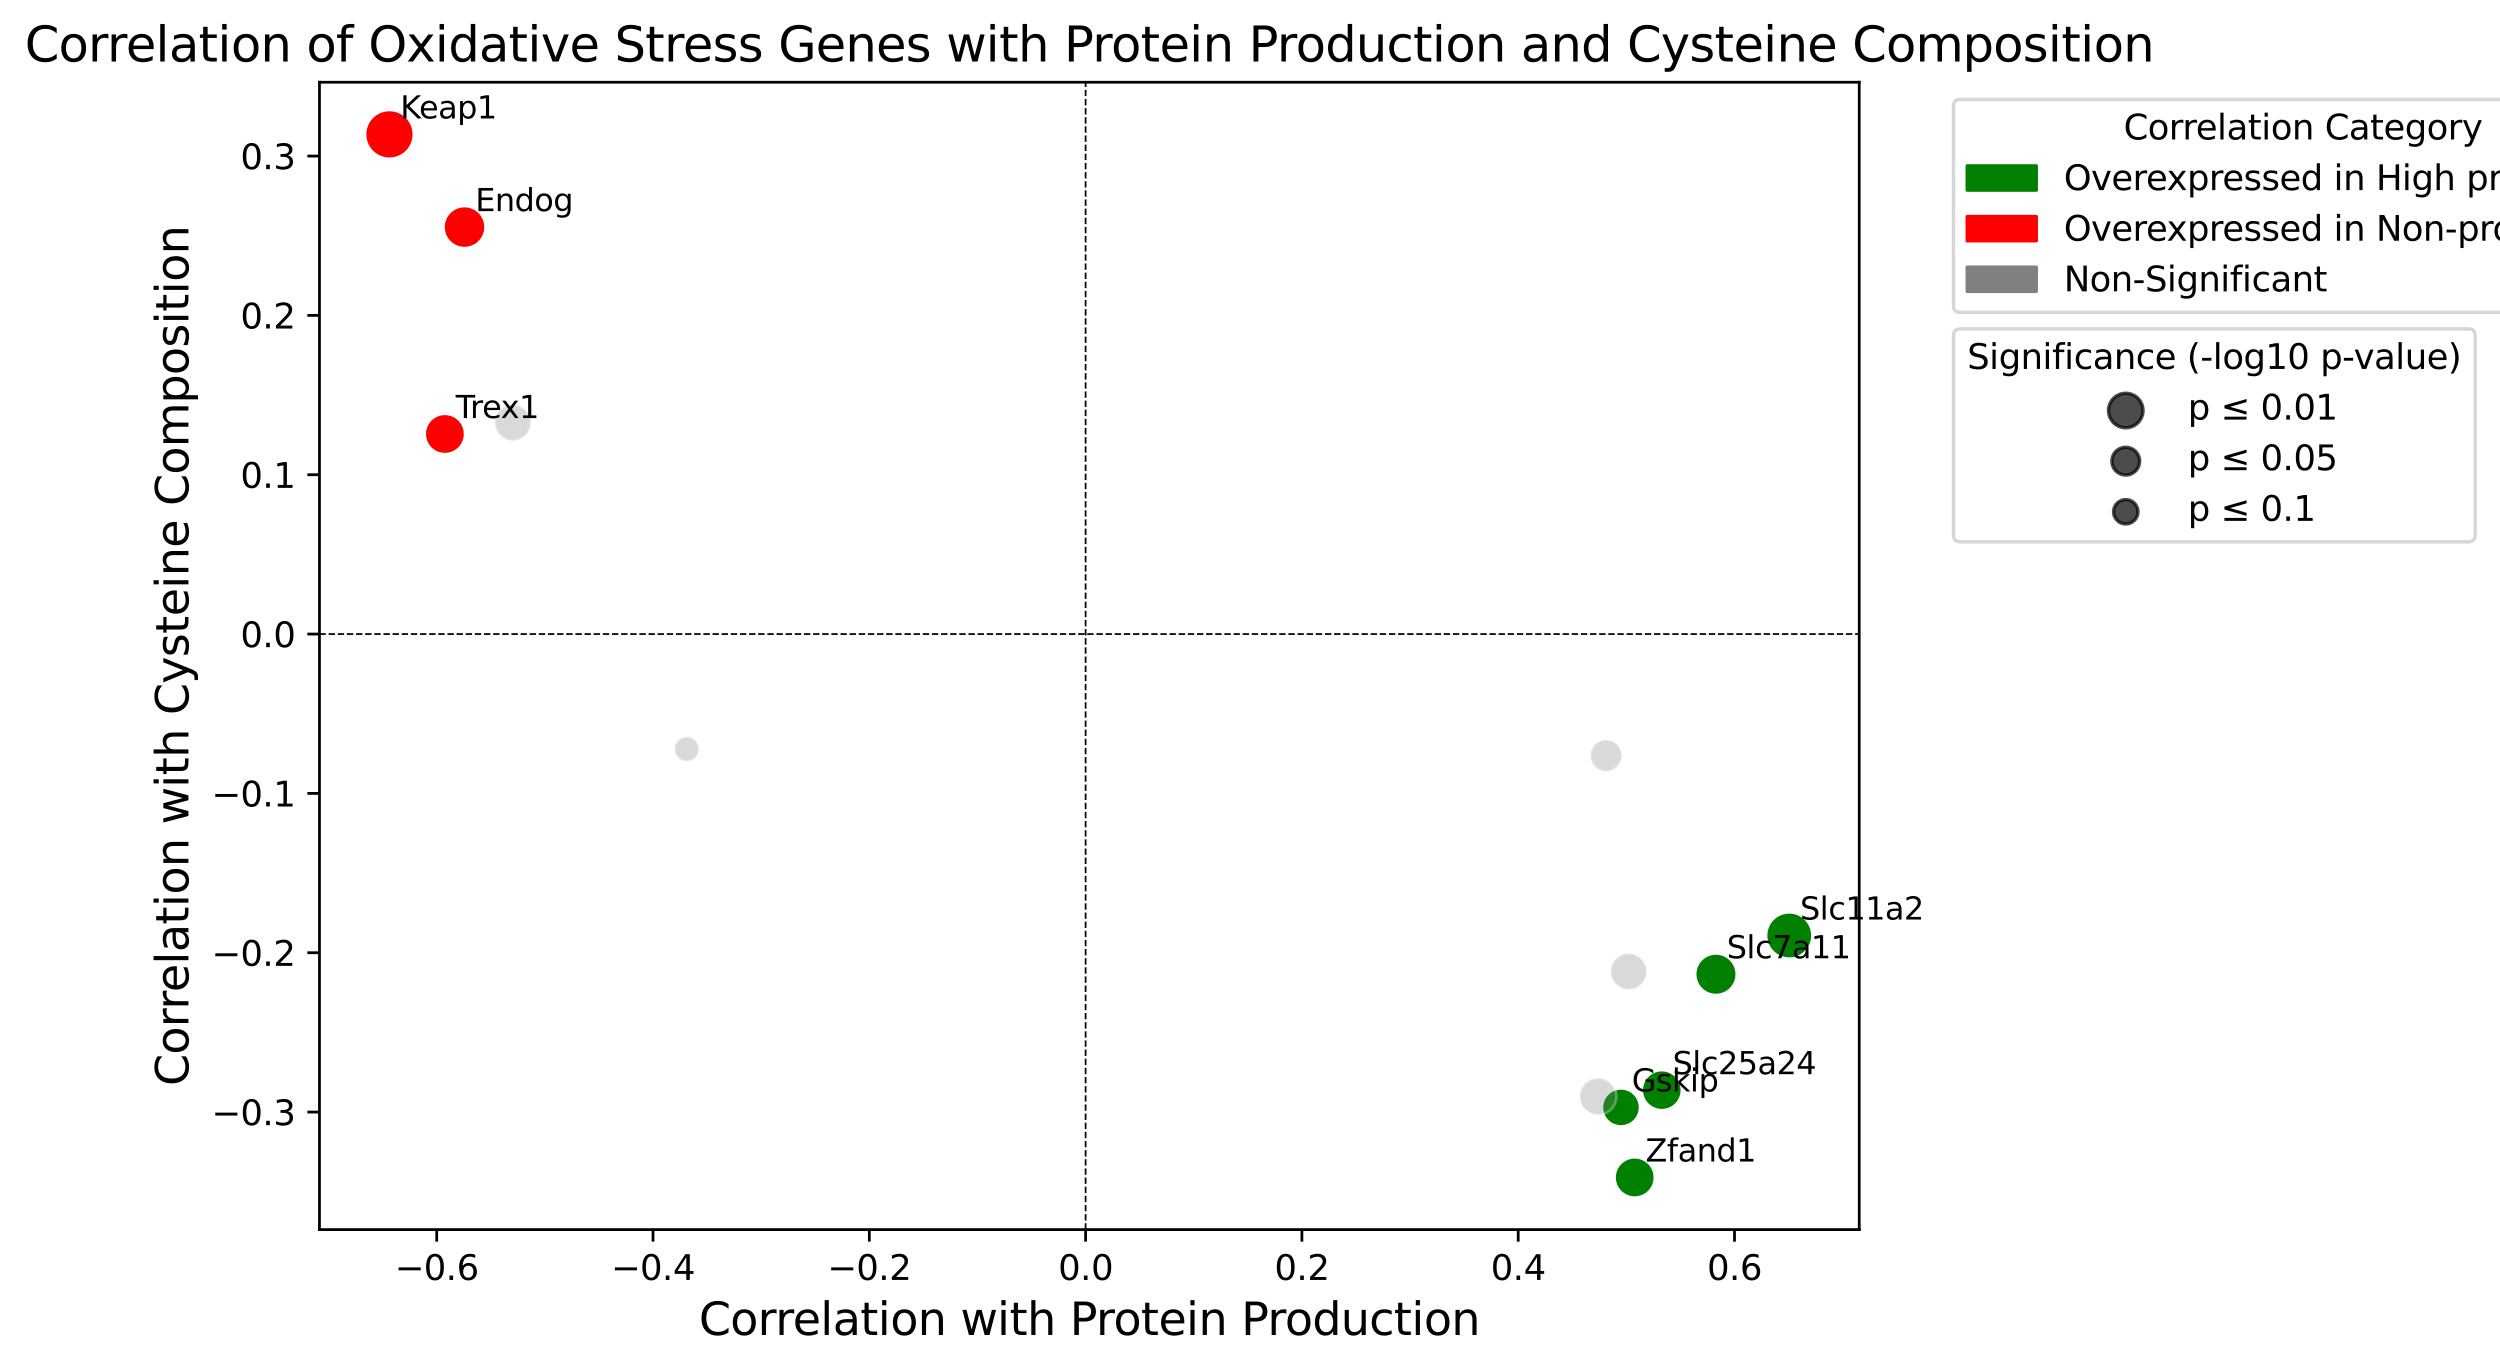 <?xml version="1.0" encoding="utf-8" standalone="no"?>
<!DOCTYPE svg PUBLIC "-//W3C//DTD SVG 1.1//EN"
  "http://www.w3.org/Graphics/SVG/1.1/DTD/svg11.dtd">
<svg xmlns:xlink="http://www.w3.org/1999/xlink" width="724.788pt" height="396.938pt" viewBox="0 0 724.788 396.938" xmlns="http://www.w3.org/2000/svg" version="1.1">
 <defs>
  <style type="text/css">*{stroke-linejoin: round; stroke-linecap: butt}</style>
 </defs>
 <g id="figure_1">
  <g id="patch_1">
   <path d="M 0 396.938 
L 724.788 396.938 
L 724.788 0 
L 0 0 
z
" style="fill: #ffffff"/>
  </g>
  <g id="axes_1">
   <g id="patch_2">
    <path d="M 92.617 356.478 
L 539.017 356.478 
L 539.017 23.838 
L 92.617 23.838 
z
" style="fill: #ffffff"/>
   </g>
   <g id="PathCollection_1">
    <path d="M 518.726 277.927 
C 520.506 277.927 522.214 277.22 523.473 275.961 
C 524.731 274.703 525.439 272.995 525.439 271.215 
C 525.439 269.435 524.731 267.727 523.473 266.468 
C 522.214 265.209 520.506 264.502 518.726 264.502 
C 516.946 264.502 515.238 265.209 513.979 266.468 
C 512.721 267.727 512.013 269.435 512.013 271.215 
C 512.013 272.995 512.721 274.703 513.979 275.961 
C 515.238 277.22 516.946 277.927 518.726 277.927 
z
" clip-path="url(#pf40354edcc)" style="fill: #008000; stroke: #ffffff; stroke-width: 0.75"/>
    <path d="M 497.481 288.466 
C 499.078 288.466 500.61 287.831 501.74 286.702 
C 502.869 285.573 503.504 284.041 503.504 282.443 
C 503.504 280.846 502.869 279.314 501.74 278.185 
C 500.61 277.055 499.078 276.421 497.481 276.421 
C 495.884 276.421 494.352 277.055 493.222 278.185 
C 492.093 279.314 491.458 280.846 491.458 282.443 
C 491.458 284.041 492.093 285.573 493.222 286.702 
C 494.352 287.831 495.884 288.466 497.481 288.466 
z
" clip-path="url(#pf40354edcc)" style="fill: #008000; stroke: #ffffff; stroke-width: 0.75"/>
    <path d="M 481.782 321.863 
C 483.323 321.863 484.801 321.251 485.89 320.162 
C 486.98 319.072 487.592 317.594 487.592 316.053 
C 487.592 314.512 486.98 313.034 485.89 311.945 
C 484.801 310.855 483.323 310.243 481.782 310.243 
C 480.241 310.243 478.763 310.855 477.673 311.945 
C 476.583 313.034 475.971 314.512 475.971 316.053 
C 475.971 317.594 476.583 319.072 477.673 320.162 
C 478.763 321.251 480.241 321.863 481.782 321.863 
z
" clip-path="url(#pf40354edcc)" style="fill: #008000; stroke: #ffffff; stroke-width: 0.75"/>
    <path d="M 473.93 347.199 
C 475.479 347.199 476.965 346.583 478.06 345.488 
C 479.155 344.393 479.771 342.907 479.771 341.358 
C 479.771 339.809 479.155 338.323 478.06 337.228 
C 476.965 336.132 475.479 335.517 473.93 335.517 
C 472.381 335.517 470.895 336.132 469.8 337.228 
C 468.704 338.323 468.089 339.809 468.089 341.358 
C 468.089 342.907 468.704 344.393 469.8 345.488 
C 470.895 346.583 472.381 347.199 473.93 347.199 
z
" clip-path="url(#pf40354edcc)" style="fill: #008000; stroke: #ffffff; stroke-width: 0.75"/>
    <path d="M 472.188 286.885 
C 473.572 286.885 474.898 286.336 475.876 285.358 
C 476.855 284.379 477.404 283.053 477.404 281.669 
C 477.404 280.286 476.855 278.959 475.876 277.981 
C 474.898 277.003 473.572 276.453 472.188 276.453 
C 470.805 276.453 469.478 277.003 468.5 277.981 
C 467.522 278.959 466.972 280.286 466.972 281.669 
C 466.972 283.053 467.522 284.379 468.5 285.358 
C 469.478 286.336 470.805 286.885 472.188 286.885 
z
" clip-path="url(#pf40354edcc)" style="fill: #808080; fill-opacity: 0.3; stroke: #ffffff; stroke-opacity: 0.3; stroke-width: 0.75"/>
    <path d="M 469.949 326.575 
C 471.412 326.575 472.816 325.994 473.85 324.959 
C 474.885 323.925 475.466 322.521 475.466 321.058 
C 475.466 319.595 474.885 318.191 473.85 317.156 
C 472.816 316.122 471.412 315.54 469.949 315.54 
C 468.486 315.54 467.082 316.122 466.047 317.156 
C 465.013 318.191 464.431 319.595 464.431 321.058 
C 464.431 322.521 465.013 323.925 466.047 324.959 
C 467.082 325.994 468.486 326.575 469.949 326.575 
z
" clip-path="url(#pf40354edcc)" style="fill: #008000; stroke: #ffffff; stroke-width: 0.75"/>
    <path d="M 465.641 223.618 
C 466.848 223.618 468.006 223.138 468.859 222.285 
C 469.712 221.431 470.192 220.274 470.192 219.067 
C 470.192 217.86 469.712 216.703 468.859 215.849 
C 468.006 214.996 466.848 214.516 465.641 214.516 
C 464.434 214.516 463.277 214.996 462.423 215.849 
C 461.57 216.703 461.091 217.86 461.091 219.067 
C 461.091 220.274 461.57 221.431 462.423 222.285 
C 463.277 223.138 464.434 223.618 465.641 223.618 
z
" clip-path="url(#pf40354edcc)" style="fill: #808080; fill-opacity: 0.3; stroke: #ffffff; stroke-opacity: 0.3; stroke-width: 0.75"/>
    <path d="M 463.303 323.184 
C 464.709 323.184 466.058 322.625 467.053 321.631 
C 468.047 320.636 468.606 319.287 468.606 317.881 
C 468.606 316.475 468.047 315.126 467.053 314.132 
C 466.058 313.137 464.709 312.579 463.303 312.579 
C 461.897 312.579 460.548 313.137 459.554 314.132 
C 458.559 315.126 458.001 316.475 458.001 317.881 
C 458.001 319.287 458.559 320.636 459.554 321.631 
C 460.548 322.625 461.897 323.184 463.303 323.184 
z
" clip-path="url(#pf40354edcc)" style="fill: #808080; fill-opacity: 0.3; stroke: #ffffff; stroke-opacity: 0.3; stroke-width: 0.75"/>
    <path d="M 199.09 220.702 
C 200.028 220.702 200.927 220.329 201.59 219.666 
C 202.253 219.003 202.626 218.104 202.626 217.166 
C 202.626 216.229 202.253 215.329 201.59 214.666 
C 200.927 214.003 200.028 213.631 199.09 213.631 
C 198.153 213.631 197.253 214.003 196.59 214.666 
C 195.927 215.329 195.555 216.229 195.555 217.166 
C 195.555 218.104 195.927 219.003 196.59 219.666 
C 197.253 220.329 198.153 220.702 199.09 220.702 
z
" clip-path="url(#pf40354edcc)" style="fill: #808080; fill-opacity: 0.3; stroke: #ffffff; stroke-opacity: 0.3; stroke-width: 0.75"/>
    <path d="M 148.687 127.755 
C 150.066 127.755 151.389 127.207 152.364 126.232 
C 153.339 125.257 153.887 123.934 153.887 122.555 
C 153.887 121.176 153.339 119.853 152.364 118.878 
C 151.389 117.903 150.066 117.355 148.687 117.355 
C 147.308 117.355 145.985 117.903 145.01 118.878 
C 144.035 119.853 143.487 121.176 143.487 122.555 
C 143.487 123.934 144.035 125.257 145.01 126.232 
C 145.985 127.207 147.308 127.755 148.687 127.755 
z
" clip-path="url(#pf40354edcc)" style="fill: #808080; fill-opacity: 0.3; stroke: #ffffff; stroke-opacity: 0.3; stroke-width: 0.75"/>
    <path d="M 134.668 71.922 
C 136.283 71.922 137.832 71.281 138.974 70.139 
C 140.116 68.997 140.758 67.447 140.758 65.832 
C 140.758 64.217 140.116 62.668 138.974 61.526 
C 137.832 60.384 136.283 59.742 134.668 59.742 
C 133.053 59.742 131.504 60.384 130.362 61.526 
C 129.22 62.668 128.578 64.217 128.578 65.832 
C 128.578 67.447 129.22 68.997 130.362 70.139 
C 131.504 71.281 133.053 71.922 134.668 71.922 
z
" clip-path="url(#pf40354edcc)" style="fill: #ff0000; stroke: #ffffff; stroke-width: 0.75"/>
    <path d="M 128.98 131.665 
C 130.531 131.665 132.017 131.049 133.113 129.953 
C 134.21 128.857 134.825 127.37 134.825 125.82 
C 134.825 124.269 134.21 122.783 133.113 121.687 
C 132.017 120.59 130.531 119.975 128.98 119.975 
C 127.43 119.975 125.943 120.59 124.847 121.687 
C 123.751 122.783 123.135 124.269 123.135 125.82 
C 123.135 127.37 123.751 128.857 124.847 129.953 
C 125.943 131.049 127.43 131.665 128.98 131.665 
z
" clip-path="url(#pf40354edcc)" style="fill: #ff0000; stroke: #ffffff; stroke-width: 0.75"/>
    <path d="M 112.908 46.029 
C 114.783 46.029 116.582 45.284 117.908 43.958 
C 119.234 42.632 119.979 40.833 119.979 38.958 
C 119.979 37.083 119.234 35.284 117.908 33.958 
C 116.582 32.632 114.783 31.887 112.908 31.887 
C 111.033 31.887 109.234 32.632 107.908 33.958 
C 106.582 35.284 105.837 37.083 105.837 38.958 
C 105.837 40.833 106.582 42.632 107.908 43.958 
C 109.234 45.284 111.033 46.029 112.908 46.029 
z
" clip-path="url(#pf40354edcc)" style="fill: #ff0000; stroke: #ffffff; stroke-width: 0.75"/>
   </g>
   <g id="PathCollection_2"/>
   <g id="PathCollection_3"/>
   <g id="PathCollection_4"/>
   <g id="matplotlib.axis_1">
    <g id="xtick_1">
     <g id="line2d_1">
      <defs>
       <path id="mfb7c0bef32" d="M 0 0 
L 0 3.5 
" style="stroke: #000000; stroke-width: 0.8"/>
      </defs>
      <g>
       <use xlink:href="#mfb7c0bef32" x="126.613" y="356.478" style="stroke: #000000; stroke-width: 0.8"/>
      </g>
     </g>
     <g id="text_1">
      <!-- −0.6 -->
      <g transform="translate(114.472 371.076) scale(0.1 -0.1)">
       <defs>
        <path id="DejaVuSans-2212" d="M 678 2272 
L 4684 2272 
L 4684 1741 
L 678 1741 
L 678 2272 
z
" transform="scale(0.016)"/>
        <path id="DejaVuSans-30" d="M 2034 4250 
Q 1547 4250 1301 3770 
Q 1056 3291 1056 2328 
Q 1056 1369 1301 889 
Q 1547 409 2034 409 
Q 2525 409 2770 889 
Q 3016 1369 3016 2328 
Q 3016 3291 2770 3770 
Q 2525 4250 2034 4250 
z
M 2034 4750 
Q 2819 4750 3233 4129 
Q 3647 3509 3647 2328 
Q 3647 1150 3233 529 
Q 2819 -91 2034 -91 
Q 1250 -91 836 529 
Q 422 1150 422 2328 
Q 422 3509 836 4129 
Q 1250 4750 2034 4750 
z
" transform="scale(0.016)"/>
        <path id="DejaVuSans-2e" d="M 684 794 
L 1344 794 
L 1344 0 
L 684 0 
L 684 794 
z
" transform="scale(0.016)"/>
        <path id="DejaVuSans-36" d="M 2113 2584 
Q 1688 2584 1439 2293 
Q 1191 2003 1191 1497 
Q 1191 994 1439 701 
Q 1688 409 2113 409 
Q 2538 409 2786 701 
Q 3034 994 3034 1497 
Q 3034 2003 2786 2293 
Q 2538 2584 2113 2584 
z
M 3366 4563 
L 3366 3988 
Q 3128 4100 2886 4159 
Q 2644 4219 2406 4219 
Q 1781 4219 1451 3797 
Q 1122 3375 1075 2522 
Q 1259 2794 1537 2939 
Q 1816 3084 2150 3084 
Q 2853 3084 3261 2657 
Q 3669 2231 3669 1497 
Q 3669 778 3244 343 
Q 2819 -91 2113 -91 
Q 1303 -91 875 529 
Q 447 1150 447 2328 
Q 447 3434 972 4092 
Q 1497 4750 2381 4750 
Q 2619 4750 2861 4703 
Q 3103 4656 3366 4563 
z
" transform="scale(0.016)"/>
       </defs>
       <use xlink:href="#DejaVuSans-2212"/>
       <use xlink:href="#DejaVuSans-30" x="83.789"/>
       <use xlink:href="#DejaVuSans-2e" x="147.412"/>
       <use xlink:href="#DejaVuSans-36" x="179.199"/>
      </g>
     </g>
    </g>
    <g id="xtick_2">
     <g id="line2d_2">
      <g>
       <use xlink:href="#mfb7c0bef32" x="189.321" y="356.478" style="stroke: #000000; stroke-width: 0.8"/>
      </g>
     </g>
     <g id="text_2">
      <!-- −0.4 -->
      <g transform="translate(177.179 371.076) scale(0.1 -0.1)">
       <defs>
        <path id="DejaVuSans-34" d="M 2419 4116 
L 825 1625 
L 2419 1625 
L 2419 4116 
z
M 2253 4666 
L 3047 4666 
L 3047 1625 
L 3713 1625 
L 3713 1100 
L 3047 1100 
L 3047 0 
L 2419 0 
L 2419 1100 
L 313 1100 
L 313 1709 
L 2253 4666 
z
" transform="scale(0.016)"/>
       </defs>
       <use xlink:href="#DejaVuSans-2212"/>
       <use xlink:href="#DejaVuSans-30" x="83.789"/>
       <use xlink:href="#DejaVuSans-2e" x="147.412"/>
       <use xlink:href="#DejaVuSans-34" x="179.199"/>
      </g>
     </g>
    </g>
    <g id="xtick_3">
     <g id="line2d_3">
      <g>
       <use xlink:href="#mfb7c0bef32" x="252.028" y="356.478" style="stroke: #000000; stroke-width: 0.8"/>
      </g>
     </g>
     <g id="text_3">
      <!-- −0.2 -->
      <g transform="translate(239.887 371.076) scale(0.1 -0.1)">
       <defs>
        <path id="DejaVuSans-32" d="M 1228 531 
L 3431 531 
L 3431 0 
L 469 0 
L 469 531 
Q 828 903 1448 1529 
Q 2069 2156 2228 2338 
Q 2531 2678 2651 2914 
Q 2772 3150 2772 3378 
Q 2772 3750 2511 3984 
Q 2250 4219 1831 4219 
Q 1534 4219 1204 4116 
Q 875 4013 500 3803 
L 500 4441 
Q 881 4594 1212 4672 
Q 1544 4750 1819 4750 
Q 2544 4750 2975 4387 
Q 3406 4025 3406 3419 
Q 3406 3131 3298 2873 
Q 3191 2616 2906 2266 
Q 2828 2175 2409 1742 
Q 1991 1309 1228 531 
z
" transform="scale(0.016)"/>
       </defs>
       <use xlink:href="#DejaVuSans-2212"/>
       <use xlink:href="#DejaVuSans-30" x="83.789"/>
       <use xlink:href="#DejaVuSans-2e" x="147.412"/>
       <use xlink:href="#DejaVuSans-32" x="179.199"/>
      </g>
     </g>
    </g>
    <g id="xtick_4">
     <g id="line2d_4">
      <g>
       <use xlink:href="#mfb7c0bef32" x="314.735" y="356.478" style="stroke: #000000; stroke-width: 0.8"/>
      </g>
     </g>
     <g id="text_4">
      <!-- 0.0 -->
      <g transform="translate(306.784 371.076) scale(0.1 -0.1)">
       <use xlink:href="#DejaVuSans-30"/>
       <use xlink:href="#DejaVuSans-2e" x="63.623"/>
       <use xlink:href="#DejaVuSans-30" x="95.41"/>
      </g>
     </g>
    </g>
    <g id="xtick_5">
     <g id="line2d_5">
      <g>
       <use xlink:href="#mfb7c0bef32" x="377.443" y="356.478" style="stroke: #000000; stroke-width: 0.8"/>
      </g>
     </g>
     <g id="text_5">
      <!-- 0.2 -->
      <g transform="translate(369.491 371.076) scale(0.1 -0.1)">
       <use xlink:href="#DejaVuSans-30"/>
       <use xlink:href="#DejaVuSans-2e" x="63.623"/>
       <use xlink:href="#DejaVuSans-32" x="95.41"/>
      </g>
     </g>
    </g>
    <g id="xtick_6">
     <g id="line2d_6">
      <g>
       <use xlink:href="#mfb7c0bef32" x="440.15" y="356.478" style="stroke: #000000; stroke-width: 0.8"/>
      </g>
     </g>
     <g id="text_6">
      <!-- 0.4 -->
      <g transform="translate(432.199 371.076) scale(0.1 -0.1)">
       <use xlink:href="#DejaVuSans-30"/>
       <use xlink:href="#DejaVuSans-2e" x="63.623"/>
       <use xlink:href="#DejaVuSans-34" x="95.41"/>
      </g>
     </g>
    </g>
    <g id="xtick_7">
     <g id="line2d_7">
      <g>
       <use xlink:href="#mfb7c0bef32" x="502.858" y="356.478" style="stroke: #000000; stroke-width: 0.8"/>
      </g>
     </g>
     <g id="text_7">
      <!-- 0.6 -->
      <g transform="translate(494.906 371.076) scale(0.1 -0.1)">
       <use xlink:href="#DejaVuSans-30"/>
       <use xlink:href="#DejaVuSans-2e" x="63.623"/>
       <use xlink:href="#DejaVuSans-36" x="95.41"/>
      </g>
     </g>
    </g>
    <g id="text_8">
     <!-- Correlation with Protein Production -->
     <g transform="translate(202.631 387.034) scale(0.13 -0.13)">
      <defs>
       <path id="DejaVuSans-43" d="M 4122 4306 
L 4122 3641 
Q 3803 3938 3442 4084 
Q 3081 4231 2675 4231 
Q 1875 4231 1450 3742 
Q 1025 3253 1025 2328 
Q 1025 1406 1450 917 
Q 1875 428 2675 428 
Q 3081 428 3442 575 
Q 3803 722 4122 1019 
L 4122 359 
Q 3791 134 3420 21 
Q 3050 -91 2638 -91 
Q 1578 -91 968 557 
Q 359 1206 359 2328 
Q 359 3453 968 4101 
Q 1578 4750 2638 4750 
Q 3056 4750 3426 4639 
Q 3797 4528 4122 4306 
z
" transform="scale(0.016)"/>
       <path id="DejaVuSans-6f" d="M 1959 3097 
Q 1497 3097 1228 2736 
Q 959 2375 959 1747 
Q 959 1119 1226 758 
Q 1494 397 1959 397 
Q 2419 397 2687 759 
Q 2956 1122 2956 1747 
Q 2956 2369 2687 2733 
Q 2419 3097 1959 3097 
z
M 1959 3584 
Q 2709 3584 3137 3096 
Q 3566 2609 3566 1747 
Q 3566 888 3137 398 
Q 2709 -91 1959 -91 
Q 1206 -91 779 398 
Q 353 888 353 1747 
Q 353 2609 779 3096 
Q 1206 3584 1959 3584 
z
" transform="scale(0.016)"/>
       <path id="DejaVuSans-72" d="M 2631 2963 
Q 2534 3019 2420 3045 
Q 2306 3072 2169 3072 
Q 1681 3072 1420 2755 
Q 1159 2438 1159 1844 
L 1159 0 
L 581 0 
L 581 3500 
L 1159 3500 
L 1159 2956 
Q 1341 3275 1631 3429 
Q 1922 3584 2338 3584 
Q 2397 3584 2469 3576 
Q 2541 3569 2628 3553 
L 2631 2963 
z
" transform="scale(0.016)"/>
       <path id="DejaVuSans-65" d="M 3597 1894 
L 3597 1613 
L 953 1613 
Q 991 1019 1311 708 
Q 1631 397 2203 397 
Q 2534 397 2845 478 
Q 3156 559 3463 722 
L 3463 178 
Q 3153 47 2828 -22 
Q 2503 -91 2169 -91 
Q 1331 -91 842 396 
Q 353 884 353 1716 
Q 353 2575 817 3079 
Q 1281 3584 2069 3584 
Q 2775 3584 3186 3129 
Q 3597 2675 3597 1894 
z
M 3022 2063 
Q 3016 2534 2758 2815 
Q 2500 3097 2075 3097 
Q 1594 3097 1305 2825 
Q 1016 2553 972 2059 
L 3022 2063 
z
" transform="scale(0.016)"/>
       <path id="DejaVuSans-6c" d="M 603 4863 
L 1178 4863 
L 1178 0 
L 603 0 
L 603 4863 
z
" transform="scale(0.016)"/>
       <path id="DejaVuSans-61" d="M 2194 1759 
Q 1497 1759 1228 1600 
Q 959 1441 959 1056 
Q 959 750 1161 570 
Q 1363 391 1709 391 
Q 2188 391 2477 730 
Q 2766 1069 2766 1631 
L 2766 1759 
L 2194 1759 
z
M 3341 1997 
L 3341 0 
L 2766 0 
L 2766 531 
Q 2569 213 2275 61 
Q 1981 -91 1556 -91 
Q 1019 -91 701 211 
Q 384 513 384 1019 
Q 384 1609 779 1909 
Q 1175 2209 1959 2209 
L 2766 2209 
L 2766 2266 
Q 2766 2663 2505 2880 
Q 2244 3097 1772 3097 
Q 1472 3097 1187 3025 
Q 903 2953 641 2809 
L 641 3341 
Q 956 3463 1253 3523 
Q 1550 3584 1831 3584 
Q 2591 3584 2966 3190 
Q 3341 2797 3341 1997 
z
" transform="scale(0.016)"/>
       <path id="DejaVuSans-74" d="M 1172 4494 
L 1172 3500 
L 2356 3500 
L 2356 3053 
L 1172 3053 
L 1172 1153 
Q 1172 725 1289 603 
Q 1406 481 1766 481 
L 2356 481 
L 2356 0 
L 1766 0 
Q 1100 0 847 248 
Q 594 497 594 1153 
L 594 3053 
L 172 3053 
L 172 3500 
L 594 3500 
L 594 4494 
L 1172 4494 
z
" transform="scale(0.016)"/>
       <path id="DejaVuSans-69" d="M 603 3500 
L 1178 3500 
L 1178 0 
L 603 0 
L 603 3500 
z
M 603 4863 
L 1178 4863 
L 1178 4134 
L 603 4134 
L 603 4863 
z
" transform="scale(0.016)"/>
       <path id="DejaVuSans-6e" d="M 3513 2113 
L 3513 0 
L 2938 0 
L 2938 2094 
Q 2938 2591 2744 2837 
Q 2550 3084 2163 3084 
Q 1697 3084 1428 2787 
Q 1159 2491 1159 1978 
L 1159 0 
L 581 0 
L 581 3500 
L 1159 3500 
L 1159 2956 
Q 1366 3272 1645 3428 
Q 1925 3584 2291 3584 
Q 2894 3584 3203 3211 
Q 3513 2838 3513 2113 
z
" transform="scale(0.016)"/>
       <path id="DejaVuSans-20" transform="scale(0.016)"/>
       <path id="DejaVuSans-77" d="M 269 3500 
L 844 3500 
L 1563 769 
L 2278 3500 
L 2956 3500 
L 3675 769 
L 4391 3500 
L 4966 3500 
L 4050 0 
L 3372 0 
L 2619 2869 
L 1863 0 
L 1184 0 
L 269 3500 
z
" transform="scale(0.016)"/>
       <path id="DejaVuSans-68" d="M 3513 2113 
L 3513 0 
L 2938 0 
L 2938 2094 
Q 2938 2591 2744 2837 
Q 2550 3084 2163 3084 
Q 1697 3084 1428 2787 
Q 1159 2491 1159 1978 
L 1159 0 
L 581 0 
L 581 4863 
L 1159 4863 
L 1159 2956 
Q 1366 3272 1645 3428 
Q 1925 3584 2291 3584 
Q 2894 3584 3203 3211 
Q 3513 2838 3513 2113 
z
" transform="scale(0.016)"/>
       <path id="DejaVuSans-50" d="M 1259 4147 
L 1259 2394 
L 2053 2394 
Q 2494 2394 2734 2622 
Q 2975 2850 2975 3272 
Q 2975 3691 2734 3919 
Q 2494 4147 2053 4147 
L 1259 4147 
z
M 628 4666 
L 2053 4666 
Q 2838 4666 3239 4311 
Q 3641 3956 3641 3272 
Q 3641 2581 3239 2228 
Q 2838 1875 2053 1875 
L 1259 1875 
L 1259 0 
L 628 0 
L 628 4666 
z
" transform="scale(0.016)"/>
       <path id="DejaVuSans-64" d="M 2906 2969 
L 2906 4863 
L 3481 4863 
L 3481 0 
L 2906 0 
L 2906 525 
Q 2725 213 2448 61 
Q 2172 -91 1784 -91 
Q 1150 -91 751 415 
Q 353 922 353 1747 
Q 353 2572 751 3078 
Q 1150 3584 1784 3584 
Q 2172 3584 2448 3432 
Q 2725 3281 2906 2969 
z
M 947 1747 
Q 947 1113 1208 752 
Q 1469 391 1925 391 
Q 2381 391 2643 752 
Q 2906 1113 2906 1747 
Q 2906 2381 2643 2742 
Q 2381 3103 1925 3103 
Q 1469 3103 1208 2742 
Q 947 2381 947 1747 
z
" transform="scale(0.016)"/>
       <path id="DejaVuSans-75" d="M 544 1381 
L 544 3500 
L 1119 3500 
L 1119 1403 
Q 1119 906 1312 657 
Q 1506 409 1894 409 
Q 2359 409 2629 706 
Q 2900 1003 2900 1516 
L 2900 3500 
L 3475 3500 
L 3475 0 
L 2900 0 
L 2900 538 
Q 2691 219 2414 64 
Q 2138 -91 1772 -91 
Q 1169 -91 856 284 
Q 544 659 544 1381 
z
M 1991 3584 
L 1991 3584 
z
" transform="scale(0.016)"/>
       <path id="DejaVuSans-63" d="M 3122 3366 
L 3122 2828 
Q 2878 2963 2633 3030 
Q 2388 3097 2138 3097 
Q 1578 3097 1268 2742 
Q 959 2388 959 1747 
Q 959 1106 1268 751 
Q 1578 397 2138 397 
Q 2388 397 2633 464 
Q 2878 531 3122 666 
L 3122 134 
Q 2881 22 2623 -34 
Q 2366 -91 2075 -91 
Q 1284 -91 818 406 
Q 353 903 353 1747 
Q 353 2603 823 3093 
Q 1294 3584 2113 3584 
Q 2378 3584 2631 3529 
Q 2884 3475 3122 3366 
z
" transform="scale(0.016)"/>
      </defs>
      <use xlink:href="#DejaVuSans-43"/>
      <use xlink:href="#DejaVuSans-6f" x="69.824"/>
      <use xlink:href="#DejaVuSans-72" x="131.006"/>
      <use xlink:href="#DejaVuSans-72" x="170.369"/>
      <use xlink:href="#DejaVuSans-65" x="209.232"/>
      <use xlink:href="#DejaVuSans-6c" x="270.756"/>
      <use xlink:href="#DejaVuSans-61" x="298.539"/>
      <use xlink:href="#DejaVuSans-74" x="359.818"/>
      <use xlink:href="#DejaVuSans-69" x="399.027"/>
      <use xlink:href="#DejaVuSans-6f" x="426.811"/>
      <use xlink:href="#DejaVuSans-6e" x="487.992"/>
      <use xlink:href="#DejaVuSans-20" x="551.371"/>
      <use xlink:href="#DejaVuSans-77" x="583.158"/>
      <use xlink:href="#DejaVuSans-69" x="664.945"/>
      <use xlink:href="#DejaVuSans-74" x="692.729"/>
      <use xlink:href="#DejaVuSans-68" x="731.938"/>
      <use xlink:href="#DejaVuSans-20" x="795.316"/>
      <use xlink:href="#DejaVuSans-50" x="827.104"/>
      <use xlink:href="#DejaVuSans-72" x="885.656"/>
      <use xlink:href="#DejaVuSans-6f" x="924.52"/>
      <use xlink:href="#DejaVuSans-74" x="985.701"/>
      <use xlink:href="#DejaVuSans-65" x="1024.91"/>
      <use xlink:href="#DejaVuSans-69" x="1086.434"/>
      <use xlink:href="#DejaVuSans-6e" x="1114.217"/>
      <use xlink:href="#DejaVuSans-20" x="1177.596"/>
      <use xlink:href="#DejaVuSans-50" x="1209.383"/>
      <use xlink:href="#DejaVuSans-72" x="1267.936"/>
      <use xlink:href="#DejaVuSans-6f" x="1306.799"/>
      <use xlink:href="#DejaVuSans-64" x="1367.98"/>
      <use xlink:href="#DejaVuSans-75" x="1431.457"/>
      <use xlink:href="#DejaVuSans-63" x="1494.836"/>
      <use xlink:href="#DejaVuSans-74" x="1549.816"/>
      <use xlink:href="#DejaVuSans-69" x="1589.025"/>
      <use xlink:href="#DejaVuSans-6f" x="1616.809"/>
      <use xlink:href="#DejaVuSans-6e" x="1677.99"/>
     </g>
    </g>
   </g>
   <g id="matplotlib.axis_2">
    <g id="ytick_1">
     <g id="line2d_8">
      <defs>
       <path id="meace171feb" d="M 0 0 
L -3.5 0 
" style="stroke: #000000; stroke-width: 0.8"/>
      </defs>
      <g>
       <use xlink:href="#meace171feb" x="92.617" y="322.404" style="stroke: #000000; stroke-width: 0.8"/>
      </g>
     </g>
     <g id="text_9">
      <!-- −0.3 -->
      <g transform="translate(61.334 326.203) scale(0.1 -0.1)">
       <defs>
        <path id="DejaVuSans-33" d="M 2597 2516 
Q 3050 2419 3304 2112 
Q 3559 1806 3559 1356 
Q 3559 666 3084 287 
Q 2609 -91 1734 -91 
Q 1441 -91 1130 -33 
Q 819 25 488 141 
L 488 750 
Q 750 597 1062 519 
Q 1375 441 1716 441 
Q 2309 441 2620 675 
Q 2931 909 2931 1356 
Q 2931 1769 2642 2001 
Q 2353 2234 1838 2234 
L 1294 2234 
L 1294 2753 
L 1863 2753 
Q 2328 2753 2575 2939 
Q 2822 3125 2822 3475 
Q 2822 3834 2567 4026 
Q 2313 4219 1838 4219 
Q 1578 4219 1281 4162 
Q 984 4106 628 3988 
L 628 4550 
Q 988 4650 1302 4700 
Q 1616 4750 1894 4750 
Q 2613 4750 3031 4423 
Q 3450 4097 3450 3541 
Q 3450 3153 3228 2886 
Q 3006 2619 2597 2516 
z
" transform="scale(0.016)"/>
       </defs>
       <use xlink:href="#DejaVuSans-2212"/>
       <use xlink:href="#DejaVuSans-30" x="83.789"/>
       <use xlink:href="#DejaVuSans-2e" x="147.412"/>
       <use xlink:href="#DejaVuSans-33" x="179.199"/>
      </g>
     </g>
    </g>
    <g id="ytick_2">
     <g id="line2d_9">
      <g>
       <use xlink:href="#meace171feb" x="92.617" y="276.211" style="stroke: #000000; stroke-width: 0.8"/>
      </g>
     </g>
     <g id="text_10">
      <!-- −0.2 -->
      <g transform="translate(61.334 280.01) scale(0.1 -0.1)">
       <use xlink:href="#DejaVuSans-2212"/>
       <use xlink:href="#DejaVuSans-30" x="83.789"/>
       <use xlink:href="#DejaVuSans-2e" x="147.412"/>
       <use xlink:href="#DejaVuSans-32" x="179.199"/>
      </g>
     </g>
    </g>
    <g id="ytick_3">
     <g id="line2d_10">
      <g>
       <use xlink:href="#meace171feb" x="92.617" y="230.018" style="stroke: #000000; stroke-width: 0.8"/>
      </g>
     </g>
     <g id="text_11">
      <!-- −0.1 -->
      <g transform="translate(61.334 233.817) scale(0.1 -0.1)">
       <defs>
        <path id="DejaVuSans-31" d="M 794 531 
L 1825 531 
L 1825 4091 
L 703 3866 
L 703 4441 
L 1819 4666 
L 2450 4666 
L 2450 531 
L 3481 531 
L 3481 0 
L 794 0 
L 794 531 
z
" transform="scale(0.016)"/>
       </defs>
       <use xlink:href="#DejaVuSans-2212"/>
       <use xlink:href="#DejaVuSans-30" x="83.789"/>
       <use xlink:href="#DejaVuSans-2e" x="147.412"/>
       <use xlink:href="#DejaVuSans-31" x="179.199"/>
      </g>
     </g>
    </g>
    <g id="ytick_4">
     <g id="line2d_11">
      <g>
       <use xlink:href="#meace171feb" x="92.617" y="183.825" style="stroke: #000000; stroke-width: 0.8"/>
      </g>
     </g>
     <g id="text_12">
      <!-- 0.0 -->
      <g transform="translate(69.714 187.625) scale(0.1 -0.1)">
       <use xlink:href="#DejaVuSans-30"/>
       <use xlink:href="#DejaVuSans-2e" x="63.623"/>
       <use xlink:href="#DejaVuSans-30" x="95.41"/>
      </g>
     </g>
    </g>
    <g id="ytick_5">
     <g id="line2d_12">
      <g>
       <use xlink:href="#meace171feb" x="92.617" y="137.632" style="stroke: #000000; stroke-width: 0.8"/>
      </g>
     </g>
     <g id="text_13">
      <!-- 0.1 -->
      <g transform="translate(69.714 141.432) scale(0.1 -0.1)">
       <use xlink:href="#DejaVuSans-30"/>
       <use xlink:href="#DejaVuSans-2e" x="63.623"/>
       <use xlink:href="#DejaVuSans-31" x="95.41"/>
      </g>
     </g>
    </g>
    <g id="ytick_6">
     <g id="line2d_13">
      <g>
       <use xlink:href="#meace171feb" x="92.617" y="91.439" style="stroke: #000000; stroke-width: 0.8"/>
      </g>
     </g>
     <g id="text_14">
      <!-- 0.2 -->
      <g transform="translate(69.714 95.239) scale(0.1 -0.1)">
       <use xlink:href="#DejaVuSans-30"/>
       <use xlink:href="#DejaVuSans-2e" x="63.623"/>
       <use xlink:href="#DejaVuSans-32" x="95.41"/>
      </g>
     </g>
    </g>
    <g id="ytick_7">
     <g id="line2d_14">
      <g>
       <use xlink:href="#meace171feb" x="92.617" y="45.247" style="stroke: #000000; stroke-width: 0.8"/>
      </g>
     </g>
     <g id="text_15">
      <!-- 0.3 -->
      <g transform="translate(69.714 49.046) scale(0.1 -0.1)">
       <use xlink:href="#DejaVuSans-30"/>
       <use xlink:href="#DejaVuSans-2e" x="63.623"/>
       <use xlink:href="#DejaVuSans-33" x="95.41"/>
      </g>
     </g>
    </g>
    <g id="text_16">
     <!-- Correlation with Cysteine Composition -->
     <g transform="translate(54.63 314.822) rotate(-90) scale(0.13 -0.13)">
      <defs>
       <path id="DejaVuSans-79" d="M 2059 -325 
Q 1816 -950 1584 -1140 
Q 1353 -1331 966 -1331 
L 506 -1331 
L 506 -850 
L 844 -850 
Q 1081 -850 1212 -737 
Q 1344 -625 1503 -206 
L 1606 56 
L 191 3500 
L 800 3500 
L 1894 763 
L 2988 3500 
L 3597 3500 
L 2059 -325 
z
" transform="scale(0.016)"/>
       <path id="DejaVuSans-73" d="M 2834 3397 
L 2834 2853 
Q 2591 2978 2328 3040 
Q 2066 3103 1784 3103 
Q 1356 3103 1142 2972 
Q 928 2841 928 2578 
Q 928 2378 1081 2264 
Q 1234 2150 1697 2047 
L 1894 2003 
Q 2506 1872 2764 1633 
Q 3022 1394 3022 966 
Q 3022 478 2636 193 
Q 2250 -91 1575 -91 
Q 1294 -91 989 -36 
Q 684 19 347 128 
L 347 722 
Q 666 556 975 473 
Q 1284 391 1588 391 
Q 1994 391 2212 530 
Q 2431 669 2431 922 
Q 2431 1156 2273 1281 
Q 2116 1406 1581 1522 
L 1381 1569 
Q 847 1681 609 1914 
Q 372 2147 372 2553 
Q 372 3047 722 3315 
Q 1072 3584 1716 3584 
Q 2034 3584 2315 3537 
Q 2597 3491 2834 3397 
z
" transform="scale(0.016)"/>
       <path id="DejaVuSans-6d" d="M 3328 2828 
Q 3544 3216 3844 3400 
Q 4144 3584 4550 3584 
Q 5097 3584 5394 3201 
Q 5691 2819 5691 2113 
L 5691 0 
L 5113 0 
L 5113 2094 
Q 5113 2597 4934 2840 
Q 4756 3084 4391 3084 
Q 3944 3084 3684 2787 
Q 3425 2491 3425 1978 
L 3425 0 
L 2847 0 
L 2847 2094 
Q 2847 2600 2669 2842 
Q 2491 3084 2119 3084 
Q 1678 3084 1418 2786 
Q 1159 2488 1159 1978 
L 1159 0 
L 581 0 
L 581 3500 
L 1159 3500 
L 1159 2956 
Q 1356 3278 1631 3431 
Q 1906 3584 2284 3584 
Q 2666 3584 2933 3390 
Q 3200 3197 3328 2828 
z
" transform="scale(0.016)"/>
       <path id="DejaVuSans-70" d="M 1159 525 
L 1159 -1331 
L 581 -1331 
L 581 3500 
L 1159 3500 
L 1159 2969 
Q 1341 3281 1617 3432 
Q 1894 3584 2278 3584 
Q 2916 3584 3314 3078 
Q 3713 2572 3713 1747 
Q 3713 922 3314 415 
Q 2916 -91 2278 -91 
Q 1894 -91 1617 61 
Q 1341 213 1159 525 
z
M 3116 1747 
Q 3116 2381 2855 2742 
Q 2594 3103 2138 3103 
Q 1681 3103 1420 2742 
Q 1159 2381 1159 1747 
Q 1159 1113 1420 752 
Q 1681 391 2138 391 
Q 2594 391 2855 752 
Q 3116 1113 3116 1747 
z
" transform="scale(0.016)"/>
      </defs>
      <use xlink:href="#DejaVuSans-43"/>
      <use xlink:href="#DejaVuSans-6f" x="69.824"/>
      <use xlink:href="#DejaVuSans-72" x="131.006"/>
      <use xlink:href="#DejaVuSans-72" x="170.369"/>
      <use xlink:href="#DejaVuSans-65" x="209.232"/>
      <use xlink:href="#DejaVuSans-6c" x="270.756"/>
      <use xlink:href="#DejaVuSans-61" x="298.539"/>
      <use xlink:href="#DejaVuSans-74" x="359.818"/>
      <use xlink:href="#DejaVuSans-69" x="399.027"/>
      <use xlink:href="#DejaVuSans-6f" x="426.811"/>
      <use xlink:href="#DejaVuSans-6e" x="487.992"/>
      <use xlink:href="#DejaVuSans-20" x="551.371"/>
      <use xlink:href="#DejaVuSans-77" x="583.158"/>
      <use xlink:href="#DejaVuSans-69" x="664.945"/>
      <use xlink:href="#DejaVuSans-74" x="692.729"/>
      <use xlink:href="#DejaVuSans-68" x="731.938"/>
      <use xlink:href="#DejaVuSans-20" x="795.316"/>
      <use xlink:href="#DejaVuSans-43" x="827.104"/>
      <use xlink:href="#DejaVuSans-79" x="896.928"/>
      <use xlink:href="#DejaVuSans-73" x="956.107"/>
      <use xlink:href="#DejaVuSans-74" x="1008.207"/>
      <use xlink:href="#DejaVuSans-65" x="1047.416"/>
      <use xlink:href="#DejaVuSans-69" x="1108.939"/>
      <use xlink:href="#DejaVuSans-6e" x="1136.723"/>
      <use xlink:href="#DejaVuSans-65" x="1200.102"/>
      <use xlink:href="#DejaVuSans-20" x="1261.625"/>
      <use xlink:href="#DejaVuSans-43" x="1293.412"/>
      <use xlink:href="#DejaVuSans-6f" x="1363.236"/>
      <use xlink:href="#DejaVuSans-6d" x="1424.418"/>
      <use xlink:href="#DejaVuSans-70" x="1521.83"/>
      <use xlink:href="#DejaVuSans-6f" x="1585.307"/>
      <use xlink:href="#DejaVuSans-73" x="1646.488"/>
      <use xlink:href="#DejaVuSans-69" x="1698.588"/>
      <use xlink:href="#DejaVuSans-74" x="1726.371"/>
      <use xlink:href="#DejaVuSans-69" x="1765.58"/>
      <use xlink:href="#DejaVuSans-6f" x="1793.363"/>
      <use xlink:href="#DejaVuSans-6e" x="1854.545"/>
     </g>
    </g>
   </g>
   <g id="line2d_15">
    <path d="M 92.617 183.825 
L 539.017 183.825 
" clip-path="url(#pf40354edcc)" style="fill: none; stroke-dasharray: 1.85,0.8; stroke-dashoffset: 0; stroke: #000000; stroke-width: 0.5"/>
   </g>
   <g id="line2d_16">
    <path d="M 314.735 356.478 
L 314.735 23.838 
" clip-path="url(#pf40354edcc)" style="fill: none; stroke-dasharray: 1.85,0.8; stroke-dashoffset: 0; stroke: #000000; stroke-width: 0.5"/>
   </g>
   <g id="patch_3">
    <path d="M 92.617 356.478 
L 92.617 23.838 
" style="fill: none; stroke: #000000; stroke-width: 0.8; stroke-linejoin: miter; stroke-linecap: square"/>
   </g>
   <g id="patch_4">
    <path d="M 539.017 356.478 
L 539.017 23.838 
" style="fill: none; stroke: #000000; stroke-width: 0.8; stroke-linejoin: miter; stroke-linecap: square"/>
   </g>
   <g id="patch_5">
    <path d="M 92.617 356.478 
L 539.017 356.478 
" style="fill: none; stroke: #000000; stroke-width: 0.8; stroke-linejoin: miter; stroke-linecap: square"/>
   </g>
   <g id="patch_6">
    <path d="M 92.617 23.838 
L 539.017 23.838 
" style="fill: none; stroke: #000000; stroke-width: 0.8; stroke-linejoin: miter; stroke-linecap: square"/>
   </g>
   <g id="text_17">
    <!-- Slc11a2 -->
    <g transform="translate(521.861 266.595) scale(0.09 -0.09)">
     <defs>
      <path id="DejaVuSans-53" d="M 3425 4513 
L 3425 3897 
Q 3066 4069 2747 4153 
Q 2428 4238 2131 4238 
Q 1616 4238 1336 4038 
Q 1056 3838 1056 3469 
Q 1056 3159 1242 3001 
Q 1428 2844 1947 2747 
L 2328 2669 
Q 3034 2534 3370 2195 
Q 3706 1856 3706 1288 
Q 3706 609 3251 259 
Q 2797 -91 1919 -91 
Q 1588 -91 1214 -16 
Q 841 59 441 206 
L 441 856 
Q 825 641 1194 531 
Q 1563 422 1919 422 
Q 2459 422 2753 634 
Q 3047 847 3047 1241 
Q 3047 1584 2836 1778 
Q 2625 1972 2144 2069 
L 1759 2144 
Q 1053 2284 737 2584 
Q 422 2884 422 3419 
Q 422 4038 858 4394 
Q 1294 4750 2059 4750 
Q 2388 4750 2728 4690 
Q 3069 4631 3425 4513 
z
" transform="scale(0.016)"/>
     </defs>
     <use xlink:href="#DejaVuSans-53"/>
     <use xlink:href="#DejaVuSans-6c" x="63.477"/>
     <use xlink:href="#DejaVuSans-63" x="91.26"/>
     <use xlink:href="#DejaVuSans-31" x="146.24"/>
     <use xlink:href="#DejaVuSans-31" x="209.863"/>
     <use xlink:href="#DejaVuSans-61" x="273.486"/>
     <use xlink:href="#DejaVuSans-32" x="334.766"/>
    </g>
   </g>
   <g id="text_18">
    <!-- Slc7a11 -->
    <g transform="translate(500.616 277.824) scale(0.09 -0.09)">
     <defs>
      <path id="DejaVuSans-37" d="M 525 4666 
L 3525 4666 
L 3525 4397 
L 1831 0 
L 1172 0 
L 2766 4134 
L 525 4134 
L 525 4666 
z
" transform="scale(0.016)"/>
     </defs>
     <use xlink:href="#DejaVuSans-53"/>
     <use xlink:href="#DejaVuSans-6c" x="63.477"/>
     <use xlink:href="#DejaVuSans-63" x="91.26"/>
     <use xlink:href="#DejaVuSans-37" x="146.24"/>
     <use xlink:href="#DejaVuSans-61" x="209.863"/>
     <use xlink:href="#DejaVuSans-31" x="271.143"/>
     <use xlink:href="#DejaVuSans-31" x="334.766"/>
    </g>
   </g>
   <g id="text_19">
    <!-- Slc25a24 -->
    <g transform="translate(484.917 311.434) scale(0.09 -0.09)">
     <defs>
      <path id="DejaVuSans-35" d="M 691 4666 
L 3169 4666 
L 3169 4134 
L 1269 4134 
L 1269 2991 
Q 1406 3038 1543 3061 
Q 1681 3084 1819 3084 
Q 2600 3084 3056 2656 
Q 3513 2228 3513 1497 
Q 3513 744 3044 326 
Q 2575 -91 1722 -91 
Q 1428 -91 1123 -41 
Q 819 9 494 109 
L 494 744 
Q 775 591 1075 516 
Q 1375 441 1709 441 
Q 2250 441 2565 725 
Q 2881 1009 2881 1497 
Q 2881 1984 2565 2268 
Q 2250 2553 1709 2553 
Q 1456 2553 1204 2497 
Q 953 2441 691 2322 
L 691 4666 
z
" transform="scale(0.016)"/>
     </defs>
     <use xlink:href="#DejaVuSans-53"/>
     <use xlink:href="#DejaVuSans-6c" x="63.477"/>
     <use xlink:href="#DejaVuSans-63" x="91.26"/>
     <use xlink:href="#DejaVuSans-32" x="146.24"/>
     <use xlink:href="#DejaVuSans-35" x="209.863"/>
     <use xlink:href="#DejaVuSans-61" x="273.486"/>
     <use xlink:href="#DejaVuSans-32" x="334.766"/>
     <use xlink:href="#DejaVuSans-34" x="398.389"/>
    </g>
   </g>
   <g id="text_20">
    <!-- Zfand1 -->
    <g transform="translate(477.065 336.739) scale(0.09 -0.09)">
     <defs>
      <path id="DejaVuSans-5a" d="M 359 4666 
L 4025 4666 
L 4025 4184 
L 1075 531 
L 4097 531 
L 4097 0 
L 288 0 
L 288 481 
L 3238 4134 
L 359 4134 
L 359 4666 
z
" transform="scale(0.016)"/>
      <path id="DejaVuSans-66" d="M 2375 4863 
L 2375 4384 
L 1825 4384 
Q 1516 4384 1395 4259 
Q 1275 4134 1275 3809 
L 1275 3500 
L 2222 3500 
L 2222 3053 
L 1275 3053 
L 1275 0 
L 697 0 
L 697 3053 
L 147 3053 
L 147 3500 
L 697 3500 
L 697 3744 
Q 697 4328 969 4595 
Q 1241 4863 1831 4863 
L 2375 4863 
z
" transform="scale(0.016)"/>
     </defs>
     <use xlink:href="#DejaVuSans-5a"/>
     <use xlink:href="#DejaVuSans-66" x="68.506"/>
     <use xlink:href="#DejaVuSans-61" x="103.711"/>
     <use xlink:href="#DejaVuSans-6e" x="164.99"/>
     <use xlink:href="#DejaVuSans-64" x="228.369"/>
     <use xlink:href="#DejaVuSans-31" x="291.846"/>
    </g>
   </g>
   <g id="text_21">
    <!-- Gskip -->
    <g transform="translate(473.084 316.439) scale(0.09 -0.09)">
     <defs>
      <path id="DejaVuSans-47" d="M 3809 666 
L 3809 1919 
L 2778 1919 
L 2778 2438 
L 4434 2438 
L 4434 434 
Q 4069 175 3628 42 
Q 3188 -91 2688 -91 
Q 1594 -91 976 548 
Q 359 1188 359 2328 
Q 359 3472 976 4111 
Q 1594 4750 2688 4750 
Q 3144 4750 3555 4637 
Q 3966 4525 4313 4306 
L 4313 3634 
Q 3963 3931 3569 4081 
Q 3175 4231 2741 4231 
Q 1884 4231 1454 3753 
Q 1025 3275 1025 2328 
Q 1025 1384 1454 906 
Q 1884 428 2741 428 
Q 3075 428 3337 486 
Q 3600 544 3809 666 
z
" transform="scale(0.016)"/>
      <path id="DejaVuSans-6b" d="M 581 4863 
L 1159 4863 
L 1159 1991 
L 2875 3500 
L 3609 3500 
L 1753 1863 
L 3688 0 
L 2938 0 
L 1159 1709 
L 1159 0 
L 581 0 
L 581 4863 
z
" transform="scale(0.016)"/>
     </defs>
     <use xlink:href="#DejaVuSans-47"/>
     <use xlink:href="#DejaVuSans-73" x="77.49"/>
     <use xlink:href="#DejaVuSans-6b" x="129.59"/>
     <use xlink:href="#DejaVuSans-69" x="187.5"/>
     <use xlink:href="#DejaVuSans-70" x="215.283"/>
    </g>
   </g>
   <g id="text_22">
    <!-- Endog -->
    <g transform="translate(137.803 61.213) scale(0.09 -0.09)">
     <defs>
      <path id="DejaVuSans-45" d="M 628 4666 
L 3578 4666 
L 3578 4134 
L 1259 4134 
L 1259 2753 
L 3481 2753 
L 3481 2222 
L 1259 2222 
L 1259 531 
L 3634 531 
L 3634 0 
L 628 0 
L 628 4666 
z
" transform="scale(0.016)"/>
      <path id="DejaVuSans-67" d="M 2906 1791 
Q 2906 2416 2648 2759 
Q 2391 3103 1925 3103 
Q 1463 3103 1205 2759 
Q 947 2416 947 1791 
Q 947 1169 1205 825 
Q 1463 481 1925 481 
Q 2391 481 2648 825 
Q 2906 1169 2906 1791 
z
M 3481 434 
Q 3481 -459 3084 -895 
Q 2688 -1331 1869 -1331 
Q 1566 -1331 1297 -1286 
Q 1028 -1241 775 -1147 
L 775 -588 
Q 1028 -725 1275 -790 
Q 1522 -856 1778 -856 
Q 2344 -856 2625 -561 
Q 2906 -266 2906 331 
L 2906 616 
Q 2728 306 2450 153 
Q 2172 0 1784 0 
Q 1141 0 747 490 
Q 353 981 353 1791 
Q 353 2603 747 3093 
Q 1141 3584 1784 3584 
Q 2172 3584 2450 3431 
Q 2728 3278 2906 2969 
L 2906 3500 
L 3481 3500 
L 3481 434 
z
" transform="scale(0.016)"/>
     </defs>
     <use xlink:href="#DejaVuSans-45"/>
     <use xlink:href="#DejaVuSans-6e" x="63.184"/>
     <use xlink:href="#DejaVuSans-64" x="126.562"/>
     <use xlink:href="#DejaVuSans-6f" x="190.039"/>
     <use xlink:href="#DejaVuSans-67" x="251.221"/>
    </g>
   </g>
   <g id="text_23">
    <!-- Trex1 -->
    <g transform="translate(132.116 121.2) scale(0.09 -0.09)">
     <defs>
      <path id="DejaVuSans-54" d="M -19 4666 
L 3928 4666 
L 3928 4134 
L 2272 4134 
L 2272 0 
L 1638 0 
L 1638 4134 
L -19 4134 
L -19 4666 
z
" transform="scale(0.016)"/>
      <path id="DejaVuSans-78" d="M 3513 3500 
L 2247 1797 
L 3578 0 
L 2900 0 
L 1881 1375 
L 863 0 
L 184 0 
L 1544 1831 
L 300 3500 
L 978 3500 
L 1906 2253 
L 2834 3500 
L 3513 3500 
z
" transform="scale(0.016)"/>
     </defs>
     <use xlink:href="#DejaVuSans-54"/>
     <use xlink:href="#DejaVuSans-72" x="46.334"/>
     <use xlink:href="#DejaVuSans-65" x="85.197"/>
     <use xlink:href="#DejaVuSans-78" x="144.971"/>
     <use xlink:href="#DejaVuSans-31" x="204.15"/>
    </g>
   </g>
   <g id="text_24">
    <!-- Keap1 -->
    <g transform="translate(116.043 34.339) scale(0.09 -0.09)">
     <defs>
      <path id="DejaVuSans-4b" d="M 628 4666 
L 1259 4666 
L 1259 2694 
L 3353 4666 
L 4166 4666 
L 1850 2491 
L 4331 0 
L 3500 0 
L 1259 2247 
L 1259 0 
L 628 0 
L 628 4666 
z
" transform="scale(0.016)"/>
     </defs>
     <use xlink:href="#DejaVuSans-4b"/>
     <use xlink:href="#DejaVuSans-65" x="60.576"/>
     <use xlink:href="#DejaVuSans-61" x="122.1"/>
     <use xlink:href="#DejaVuSans-70" x="183.379"/>
     <use xlink:href="#DejaVuSans-31" x="246.855"/>
    </g>
   </g>
   <g id="text_25">
    <!-- Correlation of Oxidative Stress Genes with Protein Production and Cysteine Composition -->
    <g transform="translate(7.2 17.838) scale(0.14 -0.14)">
     <defs>
      <path id="DejaVuSans-4f" d="M 2522 4238 
Q 1834 4238 1429 3725 
Q 1025 3213 1025 2328 
Q 1025 1447 1429 934 
Q 1834 422 2522 422 
Q 3209 422 3611 934 
Q 4013 1447 4013 2328 
Q 4013 3213 3611 3725 
Q 3209 4238 2522 4238 
z
M 2522 4750 
Q 3503 4750 4090 4092 
Q 4678 3434 4678 2328 
Q 4678 1225 4090 567 
Q 3503 -91 2522 -91 
Q 1538 -91 948 565 
Q 359 1222 359 2328 
Q 359 3434 948 4092 
Q 1538 4750 2522 4750 
z
" transform="scale(0.016)"/>
      <path id="DejaVuSans-76" d="M 191 3500 
L 800 3500 
L 1894 563 
L 2988 3500 
L 3597 3500 
L 2284 0 
L 1503 0 
L 191 3500 
z
" transform="scale(0.016)"/>
     </defs>
     <use xlink:href="#DejaVuSans-43"/>
     <use xlink:href="#DejaVuSans-6f" x="69.824"/>
     <use xlink:href="#DejaVuSans-72" x="131.006"/>
     <use xlink:href="#DejaVuSans-72" x="170.369"/>
     <use xlink:href="#DejaVuSans-65" x="209.232"/>
     <use xlink:href="#DejaVuSans-6c" x="270.756"/>
     <use xlink:href="#DejaVuSans-61" x="298.539"/>
     <use xlink:href="#DejaVuSans-74" x="359.818"/>
     <use xlink:href="#DejaVuSans-69" x="399.027"/>
     <use xlink:href="#DejaVuSans-6f" x="426.811"/>
     <use xlink:href="#DejaVuSans-6e" x="487.992"/>
     <use xlink:href="#DejaVuSans-20" x="551.371"/>
     <use xlink:href="#DejaVuSans-6f" x="583.158"/>
     <use xlink:href="#DejaVuSans-66" x="644.34"/>
     <use xlink:href="#DejaVuSans-20" x="679.545"/>
     <use xlink:href="#DejaVuSans-4f" x="711.332"/>
     <use xlink:href="#DejaVuSans-78" x="790.043"/>
     <use xlink:href="#DejaVuSans-69" x="849.223"/>
     <use xlink:href="#DejaVuSans-64" x="877.006"/>
     <use xlink:href="#DejaVuSans-61" x="940.482"/>
     <use xlink:href="#DejaVuSans-74" x="1001.762"/>
     <use xlink:href="#DejaVuSans-69" x="1040.971"/>
     <use xlink:href="#DejaVuSans-76" x="1068.754"/>
     <use xlink:href="#DejaVuSans-65" x="1127.934"/>
     <use xlink:href="#DejaVuSans-20" x="1189.457"/>
     <use xlink:href="#DejaVuSans-53" x="1221.244"/>
     <use xlink:href="#DejaVuSans-74" x="1284.721"/>
     <use xlink:href="#DejaVuSans-72" x="1323.93"/>
     <use xlink:href="#DejaVuSans-65" x="1362.793"/>
     <use xlink:href="#DejaVuSans-73" x="1424.316"/>
     <use xlink:href="#DejaVuSans-73" x="1476.416"/>
     <use xlink:href="#DejaVuSans-20" x="1528.516"/>
     <use xlink:href="#DejaVuSans-47" x="1560.303"/>
     <use xlink:href="#DejaVuSans-65" x="1637.793"/>
     <use xlink:href="#DejaVuSans-6e" x="1699.316"/>
     <use xlink:href="#DejaVuSans-65" x="1762.695"/>
     <use xlink:href="#DejaVuSans-73" x="1824.219"/>
     <use xlink:href="#DejaVuSans-20" x="1876.318"/>
     <use xlink:href="#DejaVuSans-77" x="1908.105"/>
     <use xlink:href="#DejaVuSans-69" x="1989.893"/>
     <use xlink:href="#DejaVuSans-74" x="2017.676"/>
     <use xlink:href="#DejaVuSans-68" x="2056.885"/>
     <use xlink:href="#DejaVuSans-20" x="2120.264"/>
     <use xlink:href="#DejaVuSans-50" x="2152.051"/>
     <use xlink:href="#DejaVuSans-72" x="2210.604"/>
     <use xlink:href="#DejaVuSans-6f" x="2249.467"/>
     <use xlink:href="#DejaVuSans-74" x="2310.648"/>
     <use xlink:href="#DejaVuSans-65" x="2349.857"/>
     <use xlink:href="#DejaVuSans-69" x="2411.381"/>
     <use xlink:href="#DejaVuSans-6e" x="2439.164"/>
     <use xlink:href="#DejaVuSans-20" x="2502.543"/>
     <use xlink:href="#DejaVuSans-50" x="2534.33"/>
     <use xlink:href="#DejaVuSans-72" x="2592.883"/>
     <use xlink:href="#DejaVuSans-6f" x="2631.746"/>
     <use xlink:href="#DejaVuSans-64" x="2692.928"/>
     <use xlink:href="#DejaVuSans-75" x="2756.404"/>
     <use xlink:href="#DejaVuSans-63" x="2819.783"/>
     <use xlink:href="#DejaVuSans-74" x="2874.764"/>
     <use xlink:href="#DejaVuSans-69" x="2913.973"/>
     <use xlink:href="#DejaVuSans-6f" x="2941.756"/>
     <use xlink:href="#DejaVuSans-6e" x="3002.938"/>
     <use xlink:href="#DejaVuSans-20" x="3066.316"/>
     <use xlink:href="#DejaVuSans-61" x="3098.104"/>
     <use xlink:href="#DejaVuSans-6e" x="3159.383"/>
     <use xlink:href="#DejaVuSans-64" x="3222.762"/>
     <use xlink:href="#DejaVuSans-20" x="3286.238"/>
     <use xlink:href="#DejaVuSans-43" x="3318.025"/>
     <use xlink:href="#DejaVuSans-79" x="3387.85"/>
     <use xlink:href="#DejaVuSans-73" x="3447.029"/>
     <use xlink:href="#DejaVuSans-74" x="3499.129"/>
     <use xlink:href="#DejaVuSans-65" x="3538.338"/>
     <use xlink:href="#DejaVuSans-69" x="3599.861"/>
     <use xlink:href="#DejaVuSans-6e" x="3627.645"/>
     <use xlink:href="#DejaVuSans-65" x="3691.023"/>
     <use xlink:href="#DejaVuSans-20" x="3752.547"/>
     <use xlink:href="#DejaVuSans-43" x="3784.334"/>
     <use xlink:href="#DejaVuSans-6f" x="3854.158"/>
     <use xlink:href="#DejaVuSans-6d" x="3915.34"/>
     <use xlink:href="#DejaVuSans-70" x="4012.752"/>
     <use xlink:href="#DejaVuSans-6f" x="4076.229"/>
     <use xlink:href="#DejaVuSans-73" x="4137.41"/>
     <use xlink:href="#DejaVuSans-69" x="4189.51"/>
     <use xlink:href="#DejaVuSans-74" x="4217.293"/>
     <use xlink:href="#DejaVuSans-69" x="4256.502"/>
     <use xlink:href="#DejaVuSans-6f" x="4284.285"/>
     <use xlink:href="#DejaVuSans-6e" x="4345.467"/>
    </g>
   </g>
   <g id="legend_1">
    <g id="patch_7">
     <path d="M 568.337 90.55 
L 767.017 90.55 
Q 769.017 90.55 769.017 88.55 
L 769.017 30.838 
Q 769.017 28.838 767.017 28.838 
L 568.337 28.838 
Q 566.337 28.838 566.337 30.838 
L 566.337 88.55 
Q 566.337 90.55 568.337 90.55 
z
" style="fill: #ffffff; opacity: 0.8; stroke: #cccccc; stroke-linejoin: miter"/>
    </g>
    <g id="text_26">
     <!-- Correlation Category -->
     <g transform="translate(615.678 40.436) scale(0.1 -0.1)">
      <use xlink:href="#DejaVuSans-43"/>
      <use xlink:href="#DejaVuSans-6f" x="69.824"/>
      <use xlink:href="#DejaVuSans-72" x="131.006"/>
      <use xlink:href="#DejaVuSans-72" x="170.369"/>
      <use xlink:href="#DejaVuSans-65" x="209.232"/>
      <use xlink:href="#DejaVuSans-6c" x="270.756"/>
      <use xlink:href="#DejaVuSans-61" x="298.539"/>
      <use xlink:href="#DejaVuSans-74" x="359.818"/>
      <use xlink:href="#DejaVuSans-69" x="399.027"/>
      <use xlink:href="#DejaVuSans-6f" x="426.811"/>
      <use xlink:href="#DejaVuSans-6e" x="487.992"/>
      <use xlink:href="#DejaVuSans-20" x="551.371"/>
      <use xlink:href="#DejaVuSans-43" x="583.158"/>
      <use xlink:href="#DejaVuSans-61" x="652.982"/>
      <use xlink:href="#DejaVuSans-74" x="714.262"/>
      <use xlink:href="#DejaVuSans-65" x="753.471"/>
      <use xlink:href="#DejaVuSans-67" x="814.994"/>
      <use xlink:href="#DejaVuSans-6f" x="878.471"/>
      <use xlink:href="#DejaVuSans-72" x="939.652"/>
      <use xlink:href="#DejaVuSans-79" x="980.766"/>
     </g>
    </g>
    <g id="patch_8">
     <path d="M 570.337 55.114 
L 590.337 55.114 
L 590.337 48.114 
L 570.337 48.114 
z
" style="fill: #008000; stroke: #008000; stroke-linejoin: miter"/>
    </g>
    <g id="text_27">
     <!-- Overexpressed in High producers -->
     <g transform="translate(598.337 55.114) scale(0.1 -0.1)">
      <defs>
       <path id="DejaVuSans-48" d="M 628 4666 
L 1259 4666 
L 1259 2753 
L 3553 2753 
L 3553 4666 
L 4184 4666 
L 4184 0 
L 3553 0 
L 3553 2222 
L 1259 2222 
L 1259 0 
L 628 0 
L 628 4666 
z
" transform="scale(0.016)"/>
      </defs>
      <use xlink:href="#DejaVuSans-4f"/>
      <use xlink:href="#DejaVuSans-76" x="78.711"/>
      <use xlink:href="#DejaVuSans-65" x="137.891"/>
      <use xlink:href="#DejaVuSans-72" x="199.414"/>
      <use xlink:href="#DejaVuSans-65" x="238.277"/>
      <use xlink:href="#DejaVuSans-78" x="298.051"/>
      <use xlink:href="#DejaVuSans-70" x="357.23"/>
      <use xlink:href="#DejaVuSans-72" x="420.707"/>
      <use xlink:href="#DejaVuSans-65" x="459.57"/>
      <use xlink:href="#DejaVuSans-73" x="521.094"/>
      <use xlink:href="#DejaVuSans-73" x="573.193"/>
      <use xlink:href="#DejaVuSans-65" x="625.293"/>
      <use xlink:href="#DejaVuSans-64" x="686.816"/>
      <use xlink:href="#DejaVuSans-20" x="750.293"/>
      <use xlink:href="#DejaVuSans-69" x="782.08"/>
      <use xlink:href="#DejaVuSans-6e" x="809.863"/>
      <use xlink:href="#DejaVuSans-20" x="873.242"/>
      <use xlink:href="#DejaVuSans-48" x="905.029"/>
      <use xlink:href="#DejaVuSans-69" x="980.225"/>
      <use xlink:href="#DejaVuSans-67" x="1008.008"/>
      <use xlink:href="#DejaVuSans-68" x="1071.484"/>
      <use xlink:href="#DejaVuSans-20" x="1134.863"/>
      <use xlink:href="#DejaVuSans-70" x="1166.65"/>
      <use xlink:href="#DejaVuSans-72" x="1230.127"/>
      <use xlink:href="#DejaVuSans-6f" x="1268.99"/>
      <use xlink:href="#DejaVuSans-64" x="1330.172"/>
      <use xlink:href="#DejaVuSans-75" x="1393.648"/>
      <use xlink:href="#DejaVuSans-63" x="1457.027"/>
      <use xlink:href="#DejaVuSans-65" x="1512.008"/>
      <use xlink:href="#DejaVuSans-72" x="1573.531"/>
      <use xlink:href="#DejaVuSans-73" x="1614.645"/>
     </g>
    </g>
    <g id="patch_9">
     <path d="M 570.337 69.793 
L 590.337 69.793 
L 590.337 62.792 
L 570.337 62.792 
z
" style="fill: #ff0000; stroke: #ff0000; stroke-linejoin: miter"/>
    </g>
    <g id="text_28">
     <!-- Overexpressed in Non-producers -->
     <g transform="translate(598.337 69.793) scale(0.1 -0.1)">
      <defs>
       <path id="DejaVuSans-4e" d="M 628 4666 
L 1478 4666 
L 3547 763 
L 3547 4666 
L 4159 4666 
L 4159 0 
L 3309 0 
L 1241 3903 
L 1241 0 
L 628 0 
L 628 4666 
z
" transform="scale(0.016)"/>
       <path id="DejaVuSans-2d" d="M 313 2009 
L 1997 2009 
L 1997 1497 
L 313 1497 
L 313 2009 
z
" transform="scale(0.016)"/>
      </defs>
      <use xlink:href="#DejaVuSans-4f"/>
      <use xlink:href="#DejaVuSans-76" x="78.711"/>
      <use xlink:href="#DejaVuSans-65" x="137.891"/>
      <use xlink:href="#DejaVuSans-72" x="199.414"/>
      <use xlink:href="#DejaVuSans-65" x="238.277"/>
      <use xlink:href="#DejaVuSans-78" x="298.051"/>
      <use xlink:href="#DejaVuSans-70" x="357.23"/>
      <use xlink:href="#DejaVuSans-72" x="420.707"/>
      <use xlink:href="#DejaVuSans-65" x="459.57"/>
      <use xlink:href="#DejaVuSans-73" x="521.094"/>
      <use xlink:href="#DejaVuSans-73" x="573.193"/>
      <use xlink:href="#DejaVuSans-65" x="625.293"/>
      <use xlink:href="#DejaVuSans-64" x="686.816"/>
      <use xlink:href="#DejaVuSans-20" x="750.293"/>
      <use xlink:href="#DejaVuSans-69" x="782.08"/>
      <use xlink:href="#DejaVuSans-6e" x="809.863"/>
      <use xlink:href="#DejaVuSans-20" x="873.242"/>
      <use xlink:href="#DejaVuSans-4e" x="905.029"/>
      <use xlink:href="#DejaVuSans-6f" x="979.834"/>
      <use xlink:href="#DejaVuSans-6e" x="1041.016"/>
      <use xlink:href="#DejaVuSans-2d" x="1104.395"/>
      <use xlink:href="#DejaVuSans-70" x="1140.479"/>
      <use xlink:href="#DejaVuSans-72" x="1203.955"/>
      <use xlink:href="#DejaVuSans-6f" x="1242.818"/>
      <use xlink:href="#DejaVuSans-64" x="1304"/>
      <use xlink:href="#DejaVuSans-75" x="1367.477"/>
      <use xlink:href="#DejaVuSans-63" x="1430.855"/>
      <use xlink:href="#DejaVuSans-65" x="1485.836"/>
      <use xlink:href="#DejaVuSans-72" x="1547.359"/>
      <use xlink:href="#DejaVuSans-73" x="1588.473"/>
     </g>
    </g>
    <g id="patch_10">
     <path d="M 570.337 84.471 
L 590.337 84.471 
L 590.337 77.471 
L 570.337 77.471 
z
" style="fill: #808080; stroke: #808080; stroke-linejoin: miter"/>
    </g>
    <g id="text_29">
     <!-- Non-Significant -->
     <g transform="translate(598.337 84.471) scale(0.1 -0.1)">
      <use xlink:href="#DejaVuSans-4e"/>
      <use xlink:href="#DejaVuSans-6f" x="74.805"/>
      <use xlink:href="#DejaVuSans-6e" x="135.986"/>
      <use xlink:href="#DejaVuSans-2d" x="199.365"/>
      <use xlink:href="#DejaVuSans-53" x="235.449"/>
      <use xlink:href="#DejaVuSans-69" x="298.926"/>
      <use xlink:href="#DejaVuSans-67" x="326.709"/>
      <use xlink:href="#DejaVuSans-6e" x="390.186"/>
      <use xlink:href="#DejaVuSans-69" x="453.564"/>
      <use xlink:href="#DejaVuSans-66" x="481.348"/>
      <use xlink:href="#DejaVuSans-69" x="516.553"/>
      <use xlink:href="#DejaVuSans-63" x="544.336"/>
      <use xlink:href="#DejaVuSans-61" x="599.316"/>
      <use xlink:href="#DejaVuSans-6e" x="660.596"/>
      <use xlink:href="#DejaVuSans-74" x="723.975"/>
     </g>
    </g>
   </g>
   <g id="legend_2">
    <g id="patch_11">
     <path d="M 568.337 157.078 
L 715.588 157.078 
Q 717.588 157.078 717.588 155.078 
L 717.588 97.366 
Q 717.588 95.366 715.588 95.366 
L 568.337 95.366 
Q 566.337 95.366 566.337 97.366 
L 566.337 155.078 
Q 566.337 157.078 568.337 157.078 
z
" style="fill: #ffffff; opacity: 0.8; stroke: #cccccc; stroke-linejoin: miter"/>
    </g>
    <g id="text_30">
     <!-- Significance (-log10 p-value) -->
     <g transform="translate(570.337 106.964) scale(0.1 -0.1)">
      <defs>
       <path id="DejaVuSans-28" d="M 1984 4856 
Q 1566 4138 1362 3434 
Q 1159 2731 1159 2009 
Q 1159 1288 1364 580 
Q 1569 -128 1984 -844 
L 1484 -844 
Q 1016 -109 783 600 
Q 550 1309 550 2009 
Q 550 2706 781 3412 
Q 1013 4119 1484 4856 
L 1984 4856 
z
" transform="scale(0.016)"/>
       <path id="DejaVuSans-29" d="M 513 4856 
L 1013 4856 
Q 1481 4119 1714 3412 
Q 1947 2706 1947 2009 
Q 1947 1309 1714 600 
Q 1481 -109 1013 -844 
L 513 -844 
Q 928 -128 1133 580 
Q 1338 1288 1338 2009 
Q 1338 2731 1133 3434 
Q 928 4138 513 4856 
z
" transform="scale(0.016)"/>
      </defs>
      <use xlink:href="#DejaVuSans-53"/>
      <use xlink:href="#DejaVuSans-69" x="63.477"/>
      <use xlink:href="#DejaVuSans-67" x="91.26"/>
      <use xlink:href="#DejaVuSans-6e" x="154.736"/>
      <use xlink:href="#DejaVuSans-69" x="218.115"/>
      <use xlink:href="#DejaVuSans-66" x="245.898"/>
      <use xlink:href="#DejaVuSans-69" x="281.104"/>
      <use xlink:href="#DejaVuSans-63" x="308.887"/>
      <use xlink:href="#DejaVuSans-61" x="363.867"/>
      <use xlink:href="#DejaVuSans-6e" x="425.146"/>
      <use xlink:href="#DejaVuSans-63" x="488.525"/>
      <use xlink:href="#DejaVuSans-65" x="543.506"/>
      <use xlink:href="#DejaVuSans-20" x="605.029"/>
      <use xlink:href="#DejaVuSans-28" x="636.816"/>
      <use xlink:href="#DejaVuSans-2d" x="675.83"/>
      <use xlink:href="#DejaVuSans-6c" x="711.914"/>
      <use xlink:href="#DejaVuSans-6f" x="739.697"/>
      <use xlink:href="#DejaVuSans-67" x="800.879"/>
      <use xlink:href="#DejaVuSans-31" x="864.355"/>
      <use xlink:href="#DejaVuSans-30" x="927.979"/>
      <use xlink:href="#DejaVuSans-20" x="991.602"/>
      <use xlink:href="#DejaVuSans-70" x="1023.389"/>
      <use xlink:href="#DejaVuSans-2d" x="1086.865"/>
      <use xlink:href="#DejaVuSans-76" x="1120.324"/>
      <use xlink:href="#DejaVuSans-61" x="1179.504"/>
      <use xlink:href="#DejaVuSans-6c" x="1240.783"/>
      <use xlink:href="#DejaVuSans-75" x="1268.566"/>
      <use xlink:href="#DejaVuSans-65" x="1331.945"/>
      <use xlink:href="#DejaVuSans-29" x="1393.469"/>
     </g>
    </g>
    <g id="PathCollection_5">
     <defs>
      <path id="m2b01d43bf8" d="M 0 5 
C 1.326 5 2.598 4.473 3.536 3.536 
C 4.473 2.598 5 1.326 5 0 
C 5 -1.326 4.473 -2.598 3.536 -3.536 
C 2.598 -4.473 1.326 -5 0 -5 
C -1.326 -5 -2.598 -4.473 -3.536 -3.536 
C -4.473 -2.598 -5 -1.326 -5 0 
C -5 1.326 -4.473 2.598 -3.536 3.536 
C -2.598 4.473 -1.326 5 0 5 
z
" style="stroke: #000000; stroke-opacity: 0.7"/>
     </defs>
     <g>
      <use xlink:href="#m2b01d43bf8" x="616.288" y="119.017" style="fill-opacity: 0.7; stroke: #000000; stroke-opacity: 0.7"/>
     </g>
    </g>
    <g id="text_31">
     <!-- p ≤ 0.01 -->
     <g transform="translate(634.288 121.642) scale(0.1 -0.1)">
      <defs>
       <path id="DejaVuSans-2264" d="M 4684 3175 
L 1684 2309 
L 4684 1453 
L 4684 897 
L 678 2047 
L 678 2578 
L 4684 3725 
L 4684 3175 
z
M 678 531 
L 4684 531 
L 4684 0 
L 678 0 
L 678 531 
z
" transform="scale(0.016)"/>
      </defs>
      <use xlink:href="#DejaVuSans-70"/>
      <use xlink:href="#DejaVuSans-20" x="63.477"/>
      <use xlink:href="#DejaVuSans-2264" x="95.264"/>
      <use xlink:href="#DejaVuSans-20" x="179.053"/>
      <use xlink:href="#DejaVuSans-30" x="210.84"/>
      <use xlink:href="#DejaVuSans-2e" x="274.463"/>
      <use xlink:href="#DejaVuSans-30" x="306.25"/>
      <use xlink:href="#DejaVuSans-31" x="369.873"/>
     </g>
    </g>
    <g id="PathCollection_6">
     <defs>
      <path id="m52a836416b" d="M 0 4.033 
C 1.069 4.033 2.095 3.608 2.852 2.852 
C 3.608 2.095 4.033 1.069 4.033 0 
C 4.033 -1.069 3.608 -2.095 2.852 -2.852 
C 2.095 -3.608 1.069 -4.033 0 -4.033 
C -1.069 -4.033 -2.095 -3.608 -2.852 -2.852 
C -3.608 -2.095 -4.033 -1.069 -4.033 0 
C -4.033 1.069 -3.608 2.095 -2.852 2.852 
C -2.095 3.608 -1.069 4.033 0 4.033 
z
" style="stroke: #000000; stroke-opacity: 0.7"/>
     </defs>
     <g>
      <use xlink:href="#m52a836416b" x="616.288" y="133.696" style="fill-opacity: 0.7; stroke: #000000; stroke-opacity: 0.7"/>
     </g>
    </g>
    <g id="text_32">
     <!-- p ≤ 0.05 -->
     <g transform="translate(634.288 136.321) scale(0.1 -0.1)">
      <use xlink:href="#DejaVuSans-70"/>
      <use xlink:href="#DejaVuSans-20" x="63.477"/>
      <use xlink:href="#DejaVuSans-2264" x="95.264"/>
      <use xlink:href="#DejaVuSans-20" x="179.053"/>
      <use xlink:href="#DejaVuSans-30" x="210.84"/>
      <use xlink:href="#DejaVuSans-2e" x="274.463"/>
      <use xlink:href="#DejaVuSans-30" x="306.25"/>
      <use xlink:href="#DejaVuSans-35" x="369.873"/>
     </g>
    </g>
    <g id="PathCollection_7">
     <defs>
      <path id="m281e673711" d="M 0 3.536 
C 0.938 3.536 1.837 3.163 2.5 2.5 
C 3.163 1.837 3.536 0.938 3.536 0 
C 3.536 -0.938 3.163 -1.837 2.5 -2.5 
C 1.837 -3.163 0.938 -3.536 0 -3.536 
C -0.938 -3.536 -1.837 -3.163 -2.5 -2.5 
C -3.163 -1.837 -3.536 -0.938 -3.536 0 
C -3.536 0.938 -3.163 1.837 -2.5 2.5 
C -1.837 3.163 -0.938 3.536 0 3.536 
z
" style="stroke: #000000; stroke-opacity: 0.7"/>
     </defs>
     <g>
      <use xlink:href="#m281e673711" x="616.288" y="148.374" style="fill-opacity: 0.7; stroke: #000000; stroke-opacity: 0.7"/>
     </g>
    </g>
    <g id="text_33">
     <!-- p ≤ 0.1 -->
     <g transform="translate(634.288 150.999) scale(0.1 -0.1)">
      <use xlink:href="#DejaVuSans-70"/>
      <use xlink:href="#DejaVuSans-20" x="63.477"/>
      <use xlink:href="#DejaVuSans-2264" x="95.264"/>
      <use xlink:href="#DejaVuSans-20" x="179.053"/>
      <use xlink:href="#DejaVuSans-30" x="210.84"/>
      <use xlink:href="#DejaVuSans-2e" x="274.463"/>
      <use xlink:href="#DejaVuSans-31" x="306.25"/>
     </g>
    </g>
   </g>
  </g>
 </g>
 <defs>
  <clipPath id="pf40354edcc">
   <rect x="92.617" y="23.838" width="446.4" height="332.64"/>
  </clipPath>
 </defs>
</svg>
